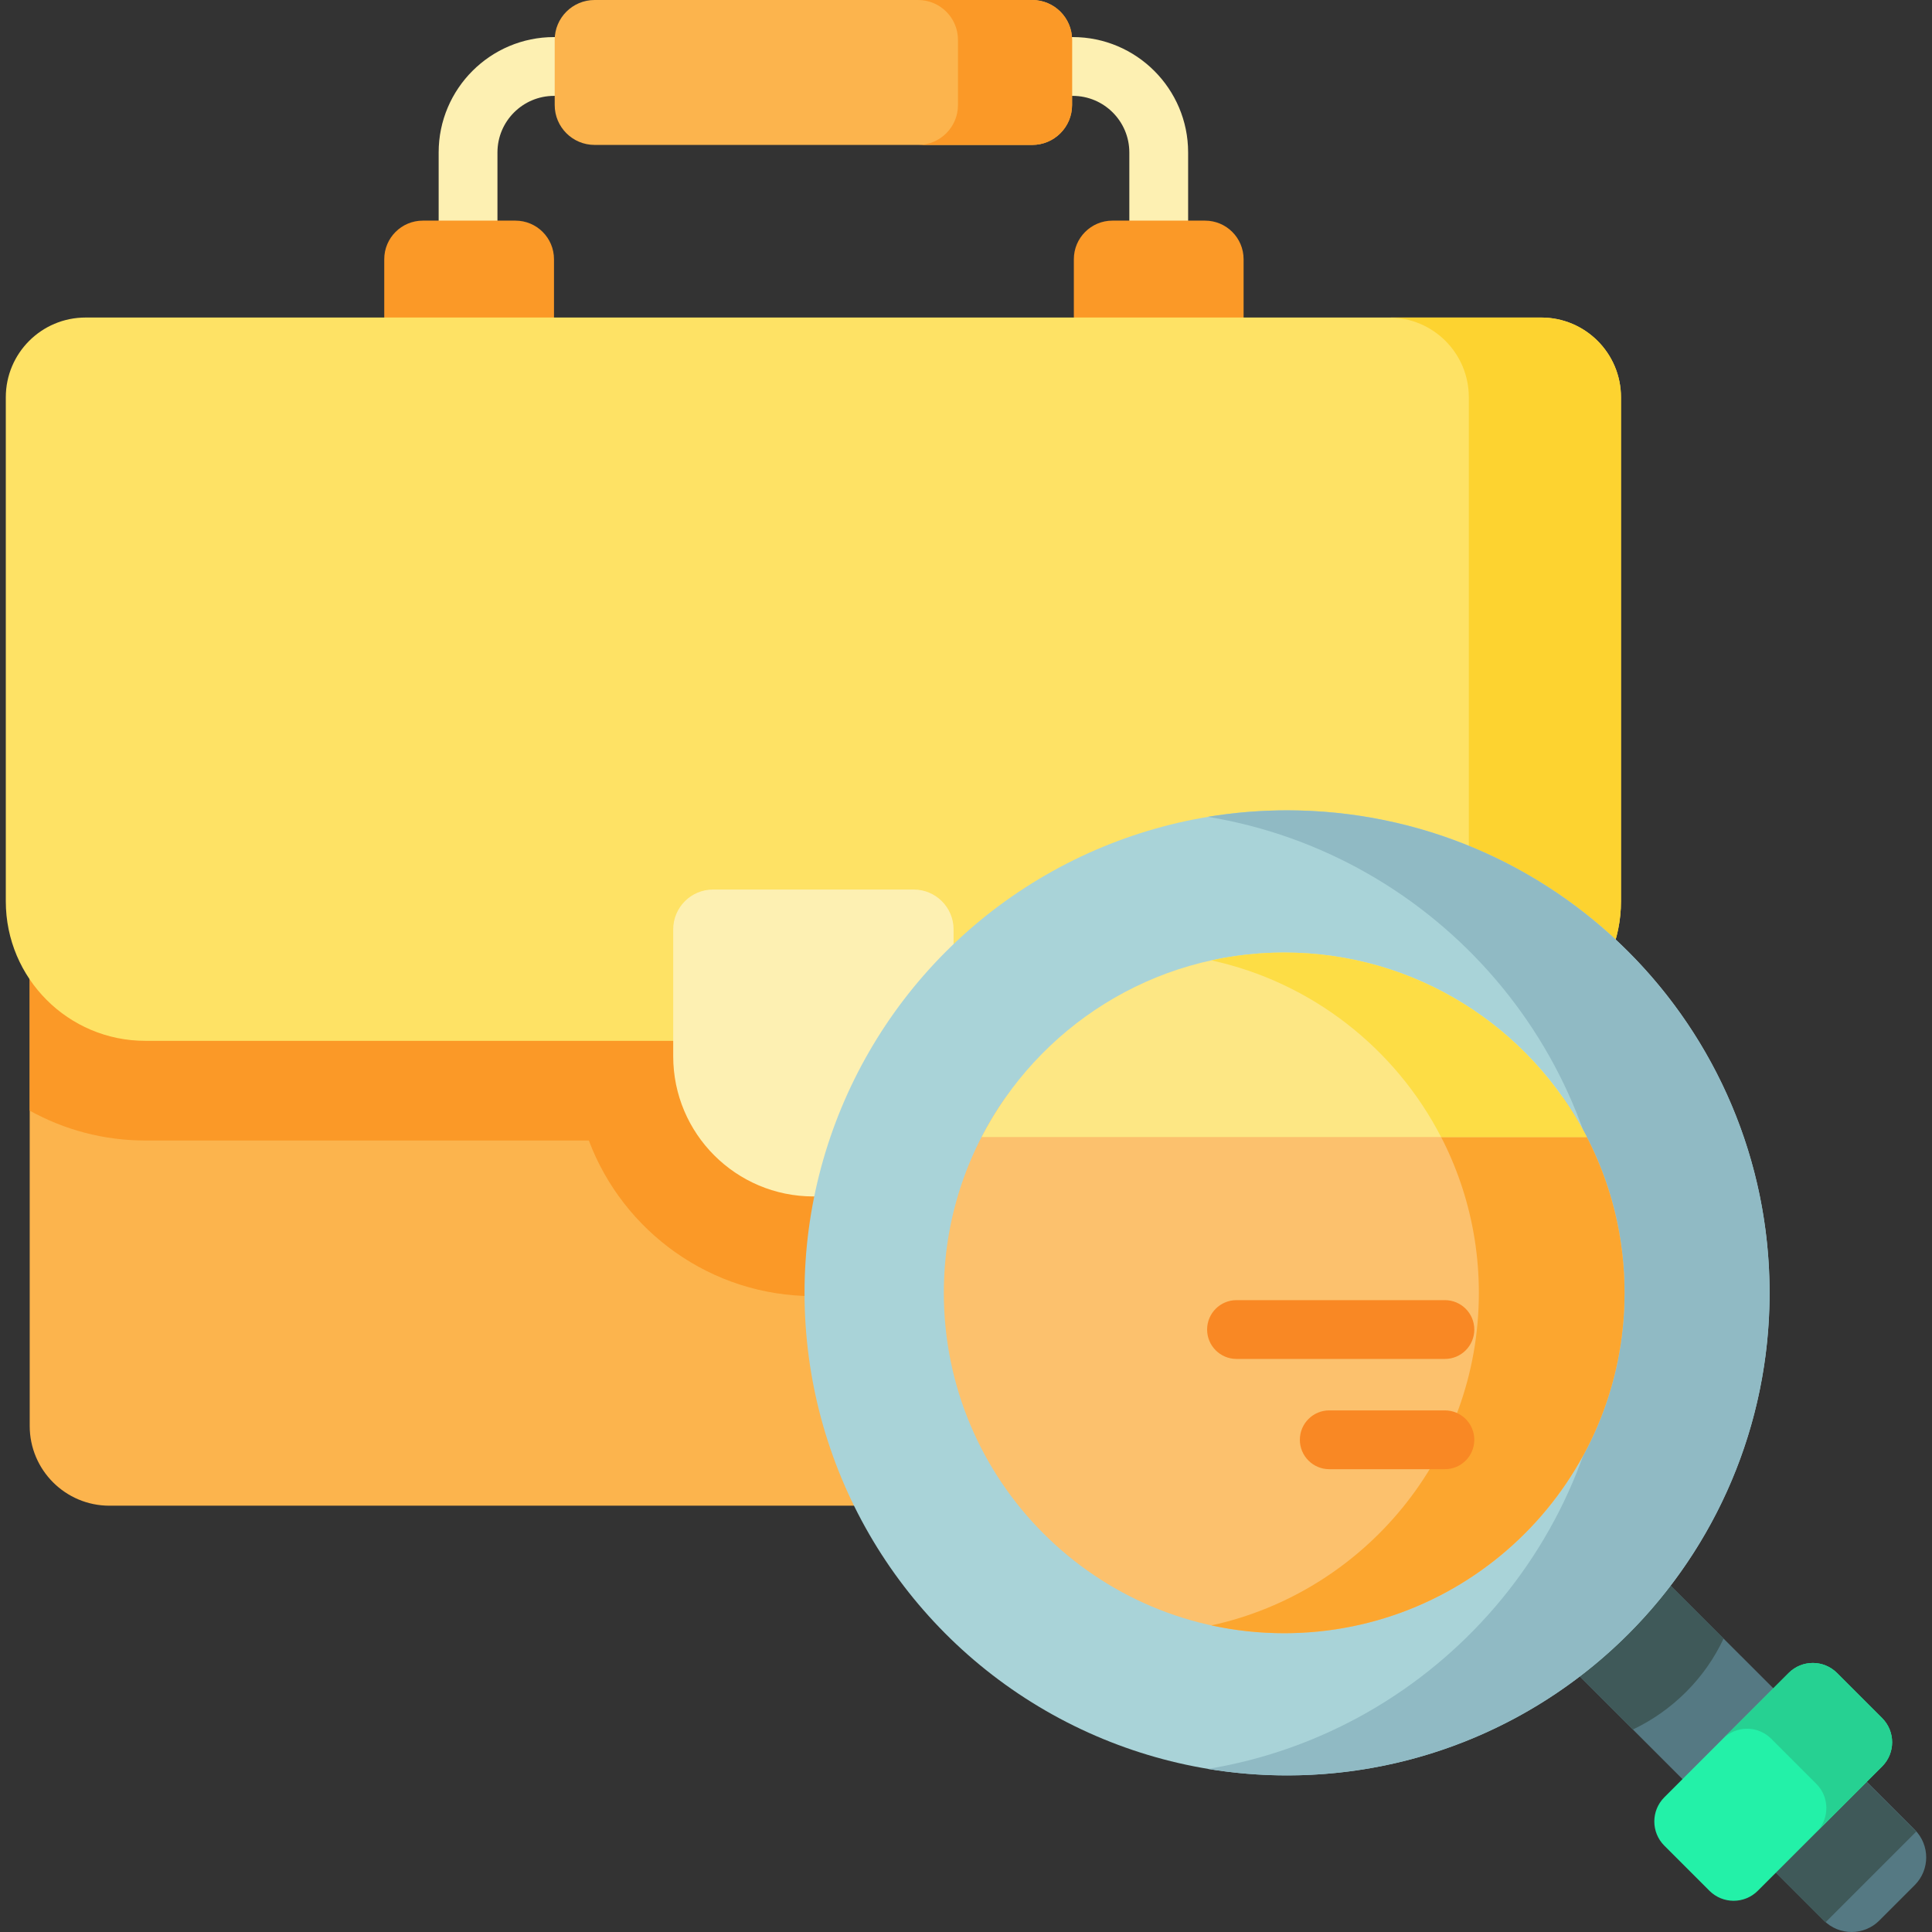 <svg id="Capa_1" enable-background="new 0 0 512 512" height="512" viewBox="0 0 512 512" width="512" xmlns="http://www.w3.org/2000/svg"><rect x="0" y="0" width="512" height="512" fill="#333333" stroke="none"/><g><g><g><g><g><g><path d="m124.039 66.93c-4.303 0-7.791-3.488-7.791-7.791v-18.746c0-16.855 13.712-30.567 30.567-30.567 4.303 0 7.791 3.488 7.791 7.791s-3.488 7.791-7.791 7.791c-8.262 0-14.984 6.722-14.984 14.984v18.746c-.001 4.304-3.488 7.792-7.792 7.792z" fill="#fdf0b2"/></g><g><path d="m307.074 66.93c-4.303 0-7.791-3.488-7.791-7.791v-18.746c0-8.262-6.722-14.984-14.984-14.984-4.303 0-7.791-3.488-7.791-7.791s3.488-7.791 7.791-7.791c16.855 0 30.567 13.712 30.567 30.567v18.746c-.001 4.302-3.489 7.79-7.792 7.79z" fill="#fdf0b2"/></g></g><path d="m273.543 38.405h-115.973c-5.836 0-10.568-4.731-10.568-10.568v-17.27c0-5.836 4.731-10.567 10.568-10.567h115.973c5.836 0 10.568 4.731 10.568 10.568v17.27c-.001 5.836-4.732 10.567-10.568 10.567z" fill="#fcb44d"/><path d="m284.108 10.573v17.267c0 5.833-4.724 10.568-10.568 10.568h-30.234c5.833 0 10.568-4.734 10.568-10.568v-17.267c0-5.844-4.734-10.568-10.568-10.568h30.234c5.844 0 10.568 4.724 10.568 10.568z" fill="#fb9927"/></g><g><path d="m146.814 91.397h-44.985v-22.703c0-5.647 4.578-10.225 10.225-10.225h24.535c5.647 0 10.225 4.578 10.225 10.225z" fill="#fb9927"/></g><g><path d="m329.566 91.397h-44.985v-22.703c0-5.647 4.578-10.225 10.225-10.225h24.535c5.647 0 10.225 4.578 10.225 10.225z" fill="#fb9927"/></g><g><path d="m423.24 191.489v186.401c0 11.677-9.468 21.135-21.135 21.135h-373.098c-11.667 0-21.135-9.458-21.135-21.135v-186.401z" fill="#fcb44d"/><g fill="#fb9927"><path d="m423.24 191.489v102.843c-9.088 5.041-19.539 7.915-30.646 7.915h-117.532c-9.056 24.073-32.316 41.235-59.506 41.235s-50.449-17.162-59.506-41.235h-117.532c-11.106 0-21.558-2.874-30.646-7.915v-102.843z"/><path d="m423.24 191.489v186.401c0 11.677-9.468 21.135-21.135 21.135h-40.326c11.677 0 21.135-9.458 21.135-21.135v-186.401z"/></g></g><g><path d="m392.589 275.833h-354.066c-20.427 0-36.986-16.559-36.986-36.986v-133.563c0-11.673 9.462-21.135 21.135-21.135h385.769c11.673 0 21.135 9.462 21.135 21.135v133.562c0 20.427-16.56 36.987-36.987 36.987z" fill="#fee265"/><path d="m429.58 105.289v133.552c0 20.427-16.559 36.986-36.986 36.986h-40.326c20.427 0 36.986-16.559 36.986-36.986v-133.552c0-11.677-9.458-21.135-21.135-21.135h40.326c11.667 0 21.135 9.458 21.135 21.135z" fill="#fdd330"/></g><path d="m215.556 317.068c-20.517 0-37.149-16.632-37.149-37.149v-33.616c0-5.836 4.731-10.568 10.568-10.568h53.164c5.836 0 10.568 4.731 10.568 10.568v33.616c-.001 20.517-16.634 37.149-37.151 37.149z" fill="#fdf0b2"/></g><g><g><g><g><g><g><g><g><g><g><path d="m507.421 499.577-9.381 9.381c-4.057 4.057-10.634 4.057-14.691 0l-70.135-70.135 24.072-24.061 70.135 70.125c4.057 4.055 4.057 10.633 0 14.69z" fill="#557983"/><g fill="#3f5959"><path d="m467.788 470.671h34.043v31.348h-34.043z" transform="matrix(.707 -.707 .707 .707 -201.901 485.259)"/><path d="m456.766 434.247c-2.401 5.12-5.711 9.909-9.932 14.13-4.175 4.164-8.931 7.509-14.108 9.955l-19.509-19.509 24.062-24.062z"/></g></g><g><path d="m498.783 468.128-32.946 32.946c-3.54 3.54-9.279 3.54-12.819 0l-11.954-11.954c-3.54-3.54-3.54-9.279 0-12.819l32.946-32.946c3.54-3.54 9.279-3.54 12.819 0l11.954 11.954c3.54 3.54 3.54 9.279 0 12.819z" fill="#23f1a8"/><path d="m486.832 443.356 11.954 11.954c3.538 3.538 3.538 9.281 0 12.819l-17.434 17.434c3.538-3.538 3.538-9.281 0-12.819l-11.954-11.954c-3.544-3.544-9.281-3.538-12.819 0l17.434-17.434c3.538-3.538 9.275-3.544 12.819 0z" fill="#26d192"/></g></g><circle cx="341.083" cy="342.625" fill="#a9d3d8" r="127.875"/><path d="m468.956 342.63c0 70.621-57.249 127.871-127.87 127.871-7.143 0-14.159-.59-20.978-1.714 60.641-10.014 106.892-62.679 106.892-126.157 0-63.489-46.251-116.154-106.893-126.169 6.819-1.123 13.835-1.713 20.978-1.713 70.622 0 127.871 57.25 127.871 127.882z" fill="#90bac4"/><g><path d="m430.517 342.624c0 49.812-40.39 90.192-90.202 90.192s-90.192-40.38-90.192-90.192c0-19.229 6.015-37.055 16.279-51.682h147.837c10.263 14.626 16.278 32.453 16.278 51.682z" fill="#fcc16d"/><path d="m430.507 342.634c0 49.802-40.38 90.182-90.182 90.182-6.628 0-13.089-.717-19.302-2.067 40.536-8.841 70.891-44.94 70.891-88.114 0-19.229-6.025-37.055-16.279-51.693h38.593c10.264 14.637 16.279 32.463 16.279 51.692z" fill="#fca62f"/><path d="m420.505 301.332c-14.983-29.039-45.258-48.901-80.186-48.901s-65.203 19.863-80.185 48.901z" fill="#fde784"/><path d="m381.908 301.332h38.591c-14.983-29.038-45.256-48.9-80.177-48.9-6.622 0-13.082.718-19.299 2.072 26.562 5.79 48.744 23.295 60.885 46.828z" fill="#fddd45"/></g></g></g></g></g></g></g></g></g></g><g><path d="m382.914 389.35h-30.646c-4.303 0-7.791-3.488-7.791-7.791s3.488-7.791 7.791-7.791h30.646c4.303 0 7.791 3.488 7.791 7.791s-3.488 7.791-7.791 7.791z" fill="#f98824"/></g><g><path d="m382.914 360.133h-55.226c-4.303 0-7.791-3.488-7.791-7.791s3.488-7.791 7.791-7.791h55.226c4.303 0 7.791 3.488 7.791 7.791s-3.488 7.791-7.791 7.791z" fill="#f98824"/></g></g></svg>